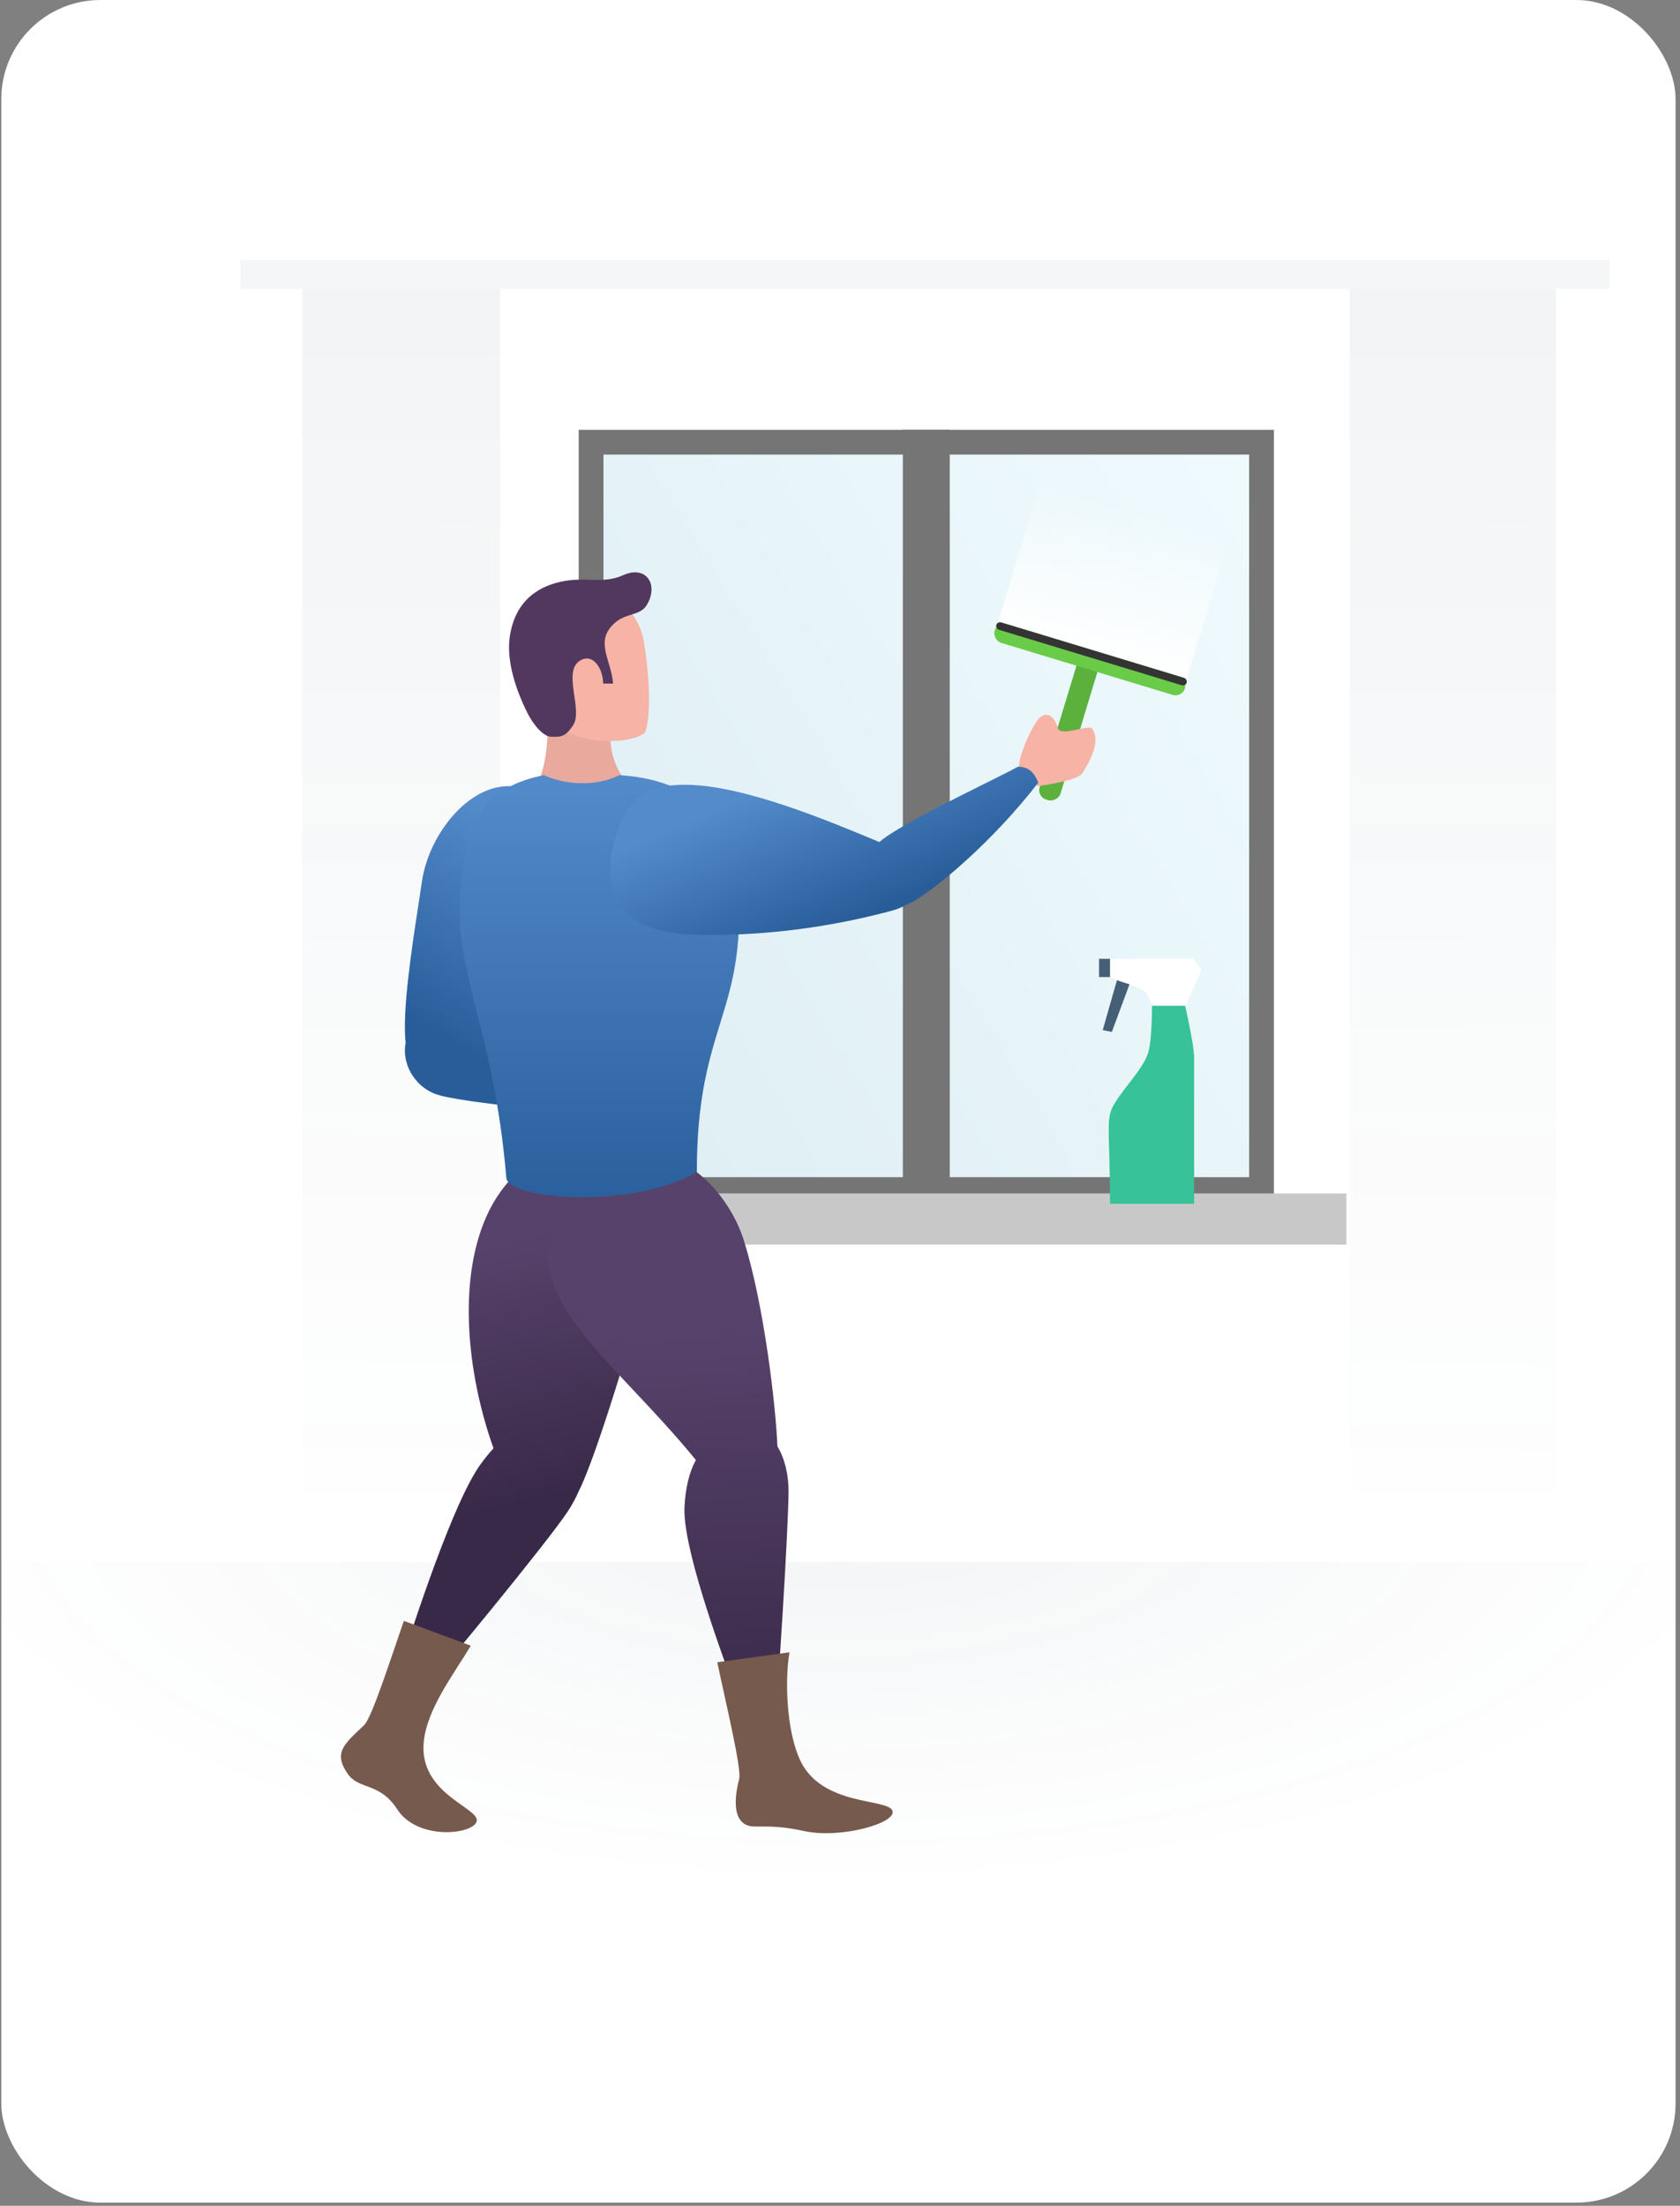 <svg width="339" height="445" viewBox="0 0 339 445" fill="none" xmlns="http://www.w3.org/2000/svg">
<rect x="0" y="0" width="339" height="445" fill="#808080" stroke="none"/>
<rect x="0.26" width="337.845" height="444.357" rx="20" fill="white"/>
<mask id="mask0" mask-type="alpha" maskUnits="userSpaceOnUse" x="0" y="0" width="339" height="445">
<rect x="0.26" width="337.845" height="444.357" rx="20" fill="white"/>
</mask>
<g mask="url(#mask0)">
<rect x="-38.85" y="315.099" width="415.233" height="76.853" fill="url(#paint0_radial)"/>
<rect x="48.523" y="52.424" width="276.267" height="5.825" fill="#4A657D" fill-opacity="0.06"/>
<rect x="61.005" y="58.249" width="39.942" height="242.982" fill="url(#paint1_linear)"/>
<rect x="272.367" y="58.249" width="41.606" height="242.982" fill="url(#paint2_linear)"/>
<rect x="119.274" y="89.209" width="135.285" height="150.776" fill="url(#paint3_linear)" fill-opacity="0.5" stroke="#757575" stroke-width="5"/>
<rect x="210.291" y="96.061" width="39.72" height="31.105" transform="rotate(16.769 210.291 96.061)" fill="url(#paint4_linear)"/>
<rect x="222.323" y="132.654" width="30.677" height="4.411" rx="2" transform="rotate(106.874 222.323 132.654)" fill="#5CB13D"/>
<rect x="201.269" y="125.336" width="40.134" height="3.948" rx="1.974" transform="rotate(16.874 201.269 125.336)" fill="#6ACB48"/>
<rect x="201.269" y="125.336" width="40.134" height="1.555" rx="0.777" transform="rotate(16.874 201.269 125.336)" fill="#343434"/>
<rect x="182.183" y="86.709" width="9.467" height="155.776" fill="#757575"/>
<rect x="101.282" y="240.764" width="170.407" height="10.328" fill="#C8C8C8"/>
<path d="M218.332 156.064C217.536 157.279 212.027 158.258 209.372 158.596C208.708 158.258 207.082 157.279 205.887 156.064C204.393 154.545 208.509 145.608 210.003 144.595C211.496 143.582 212.826 144.693 213.488 146.949C213.985 148.646 219.703 146.157 220.323 146.949C222.448 149.659 219.328 154.545 218.332 156.064Z" fill="#F6B3A6"/>
<path fill-rule="evenodd" clip-rule="evenodd" d="M109.166 182.222C109.137 182.386 109.109 182.54 109.083 182.684C107.779 190.01 102.739 200.699 98.571 208.806C106.069 211.318 119.124 215.907 125.025 218.293C130.907 220.672 130.417 224.953 125.025 224.953C120.505 224.953 92.671 222.574 87.768 220.672C83.46 218.999 81.045 214.388 81.854 210.389C81.13 204.029 83.103 191.175 84.5 182.074C84.738 180.522 84.959 179.079 85.148 177.796C86.584 168.019 95.201 157.264 104.296 158.731C113.131 160.155 110.163 176.674 109.166 182.222Z" fill="url(#paint5_linear)"/>
<path fill-rule="evenodd" clip-rule="evenodd" d="M123.551 231.625C132.921 235.302 133.861 245.068 131.415 254.938C127.99 268.764 120.166 294.198 116.828 300.733C116.19 302.223 115.388 303.689 114.483 305.045C110.269 311.352 88.581 337.71 84.159 342.541C79.738 347.371 76.646 348.651 79.7 339.322C79.9 338.712 80.15 337.936 80.445 337.023C83.536 327.453 91.501 302.786 97.091 295.234C97.938 294.091 98.765 293.073 99.579 292.174C94.084 276.776 92.231 257.365 98.665 244.319C103.587 234.339 114.181 227.948 123.551 231.625Z" fill="url(#paint6_linear)"/>
<path d="M73.501 348C75.056 346.519 79.101 333.822 81.5 327L95 332C91.584 337.735 86.127 344.731 85.5 351.5C84.541 361.852 96.669 364.682 96.2 367.368C95.73 370.054 84.317 371.451 80.146 365C76.578 359.483 72.433 361.146 70.155 357.842C67.214 353.575 69.383 351.921 73.501 348Z" fill="#775A4E"/>
<path fill-rule="evenodd" clip-rule="evenodd" d="M127.781 232.971C137.716 230.926 147.079 240.569 150.134 250.351C154.295 263.671 156.575 284.202 156.871 291.791C158.351 294.217 159.116 297.515 159.116 300.814C159.116 307.878 156.907 343.284 156.377 346.482C155.847 349.681 151.265 350.138 149.507 344.39C149.319 343.775 148.808 342.369 148.101 340.424C144.908 331.639 137.709 311.834 138.12 303.986C138.325 300.052 139.111 296.944 140.416 294.542C136.089 289.252 131.733 284.626 127.735 280.38C118.045 270.088 110.454 262.026 110.454 252.15C110.454 236.537 117.82 235.021 127.728 232.982L127.781 232.971Z" fill="url(#paint7_linear)"/>
<path d="M149.155 358.893C149.699 356.809 146.179 342.363 144.738 335.342L159.313 333.336C158.353 338.685 158.64 349.224 161.522 355.242C165.928 364.445 179.111 362.775 180.071 365.282C181.032 367.789 169.709 370.947 162.506 369.442C157.88 368.476 156.149 368.476 152.447 368.477L152.247 368.477C148.405 368.477 147.714 364.409 149.155 358.893Z" fill="#775A4E"/>
<path d="M108.242 158.409C110.54 154.455 111.057 146.152 109.851 141.012C115.481 140.221 122.72 143.78 123.122 146.943C123.122 149.71 123.122 153.269 125.937 157.223C121.916 159.595 114.275 160.781 108.242 158.409Z" fill="#E9A99C"/>
<path d="M130.16 147.686C130.872 146.45 131.609 139.941 129.977 129.781C128.345 119.622 118.589 118.018 112.451 119.959C106.312 121.899 104.577 127.289 105.387 133.963C106.198 140.637 107.757 143.635 113.778 147.285C119.799 150.936 129.173 149.399 130.16 147.686Z" fill="#F6B3A6"/>
<path d="M102.825 128.764C102.08 134.661 105.235 141.482 106.44 143.867C107.645 146.251 109.654 148.636 111.261 148.636C112.867 148.636 114.017 148.884 115.679 146.251C117.688 143.072 113.269 135.123 117.286 133.136C119.873 131.856 121.705 135.123 121.705 137.905H123.714C123.312 133.136 120.098 129.559 123.714 125.982C126.27 123.453 129.137 124.392 130.543 122.007C132.953 117.92 130.405 113.94 125.722 116.046C121.303 118.033 117.688 115.999 112.064 117.636C105.235 119.623 103.327 124.79 102.825 128.764Z" fill="#52385E"/>
<path d="M140.612 236.423C140.612 208.854 149.162 205.258 149.162 184.137C149.162 168.045 142.477 157.457 124.994 156.384C119.623 158.99 113.357 158.072 109.777 156.384C99.631 158.367 94.806 163.707 93.217 176.048C90.672 195.821 99.436 205.415 102.168 237.615C102.542 242.022 127.633 244.063 140.612 236.423Z" fill="url(#paint8_linear)"/>
<path fill-rule="evenodd" clip-rule="evenodd" d="M182.768 182.582C183.198 182.415 183.636 182.21 184.079 181.968C188.985 179.293 200.579 169.483 209.497 157.888C208.735 155.962 207.714 154.681 205.39 154.681C204.378 155.266 201.98 156.459 198.975 157.955C191.615 161.618 180.616 167.092 177.429 169.871C177.384 169.852 177.339 169.833 177.295 169.815C167.118 165.562 150.529 158.63 139.009 158.334C129.059 158.079 125.411 162.09 123.24 172.865C122.081 187.746 134.409 188.583 142.894 188.62C157.681 188.683 170.624 186.254 180.112 183.681C181.043 183.428 181.944 183.051 182.768 182.582Z" fill="url(#paint9_linear)"/>
<path d="M222.511 207.814L225.461 197.486L228.043 198.224L224.355 208.182L222.511 207.814Z" fill="#455F77"/>
<path d="M224.354 223.674C223.174 226.33 223.986 229.576 223.986 242.854H240.953V213.346C240.953 210.986 239.477 204.248 238.74 201.174H232.469C232.469 203.019 232.469 209.658 231.731 212.24C230.718 215.786 225.83 220.354 224.354 223.674Z" fill="#37C299"/>
<path d="M231.673 200.931C230.478 198.167 222.511 198.167 222.511 195.403V193.429H240.835L242.428 195.798L239.242 202.905H232.502C232.568 203.085 232.53 203.025 232.469 202.905H232.502C232.422 202.69 232.193 202.134 231.673 200.931Z" fill="white"/>
<rect x="221.773" y="193.429" width="2.213" height="3.688" fill="#455F77"/>
</g>
<defs>
<radialGradient id="paint0_radial" cx="0" cy="0" r="1" gradientUnits="userSpaceOnUse" gradientTransform="translate(169.32 301.177) rotate(90) scale(79.08 185.847)">
<stop stop-color="#2B485C" stop-opacity="0.06"/>
<stop offset="1" stop-color="#2B485C" stop-opacity="0"/>
</radialGradient>
<linearGradient id="paint1_linear" x1="80.977" y1="58.249" x2="79.404" y2="317.785" gradientUnits="userSpaceOnUse">
<stop stop-color="#2B485C" stop-opacity="0.06"/>
<stop offset="1" stop-color="#2B485C" stop-opacity="0"/>
</linearGradient>
<linearGradient id="paint2_linear" x1="293.17" y1="58.249" x2="291.661" y2="317.786" gradientUnits="userSpaceOnUse">
<stop stop-color="#2B485C" stop-opacity="0.06"/>
<stop offset="1" stop-color="#2B485C" stop-opacity="0"/>
</linearGradient>
<linearGradient id="paint3_linear" x1="72.829" y1="242.485" x2="280.323" y2="117.622" gradientUnits="userSpaceOnUse">
<stop stop-color="#B6D8E3"/>
<stop offset="1" stop-color="#E2F8FF"/>
</linearGradient>
<linearGradient id="paint4_linear" x1="230.151" y1="96.061" x2="230.151" y2="127.166" gradientUnits="userSpaceOnUse">
<stop stop-color="white" stop-opacity="0"/>
<stop offset="1" stop-color="white"/>
</linearGradient>
<linearGradient id="paint5_linear" x1="103.004" y1="165.888" x2="79.766" y2="203.756" gradientUnits="userSpaceOnUse">
<stop stop-color="#548BCB"/>
<stop offset="1" stop-color="#285D9A"/>
</linearGradient>
<linearGradient id="paint6_linear" x1="103.004" y1="250.475" x2="113.5" y2="301.819" gradientUnits="userSpaceOnUse">
<stop stop-color="#57426B"/>
<stop offset="1" stop-color="#392948"/>
</linearGradient>
<linearGradient id="paint7_linear" x1="138.841" y1="269.11" x2="143.494" y2="349.936" gradientUnits="userSpaceOnUse">
<stop stop-color="#57426B"/>
<stop offset="1" stop-color="#392948"/>
</linearGradient>
<linearGradient id="paint8_linear" x1="121.889" y1="155.376" x2="121.889" y2="247.228" gradientUnits="userSpaceOnUse">
<stop stop-color="#548BCB"/>
<stop offset="1" stop-color="#285D9A"/>
</linearGradient>
<linearGradient id="paint9_linear" x1="145.895" y1="162.492" x2="158.54" y2="191.409" gradientUnits="userSpaceOnUse">
<stop stop-color="#548BCB"/>
<stop offset="1" stop-color="#285D9A"/>
</linearGradient>
</defs>
</svg>
